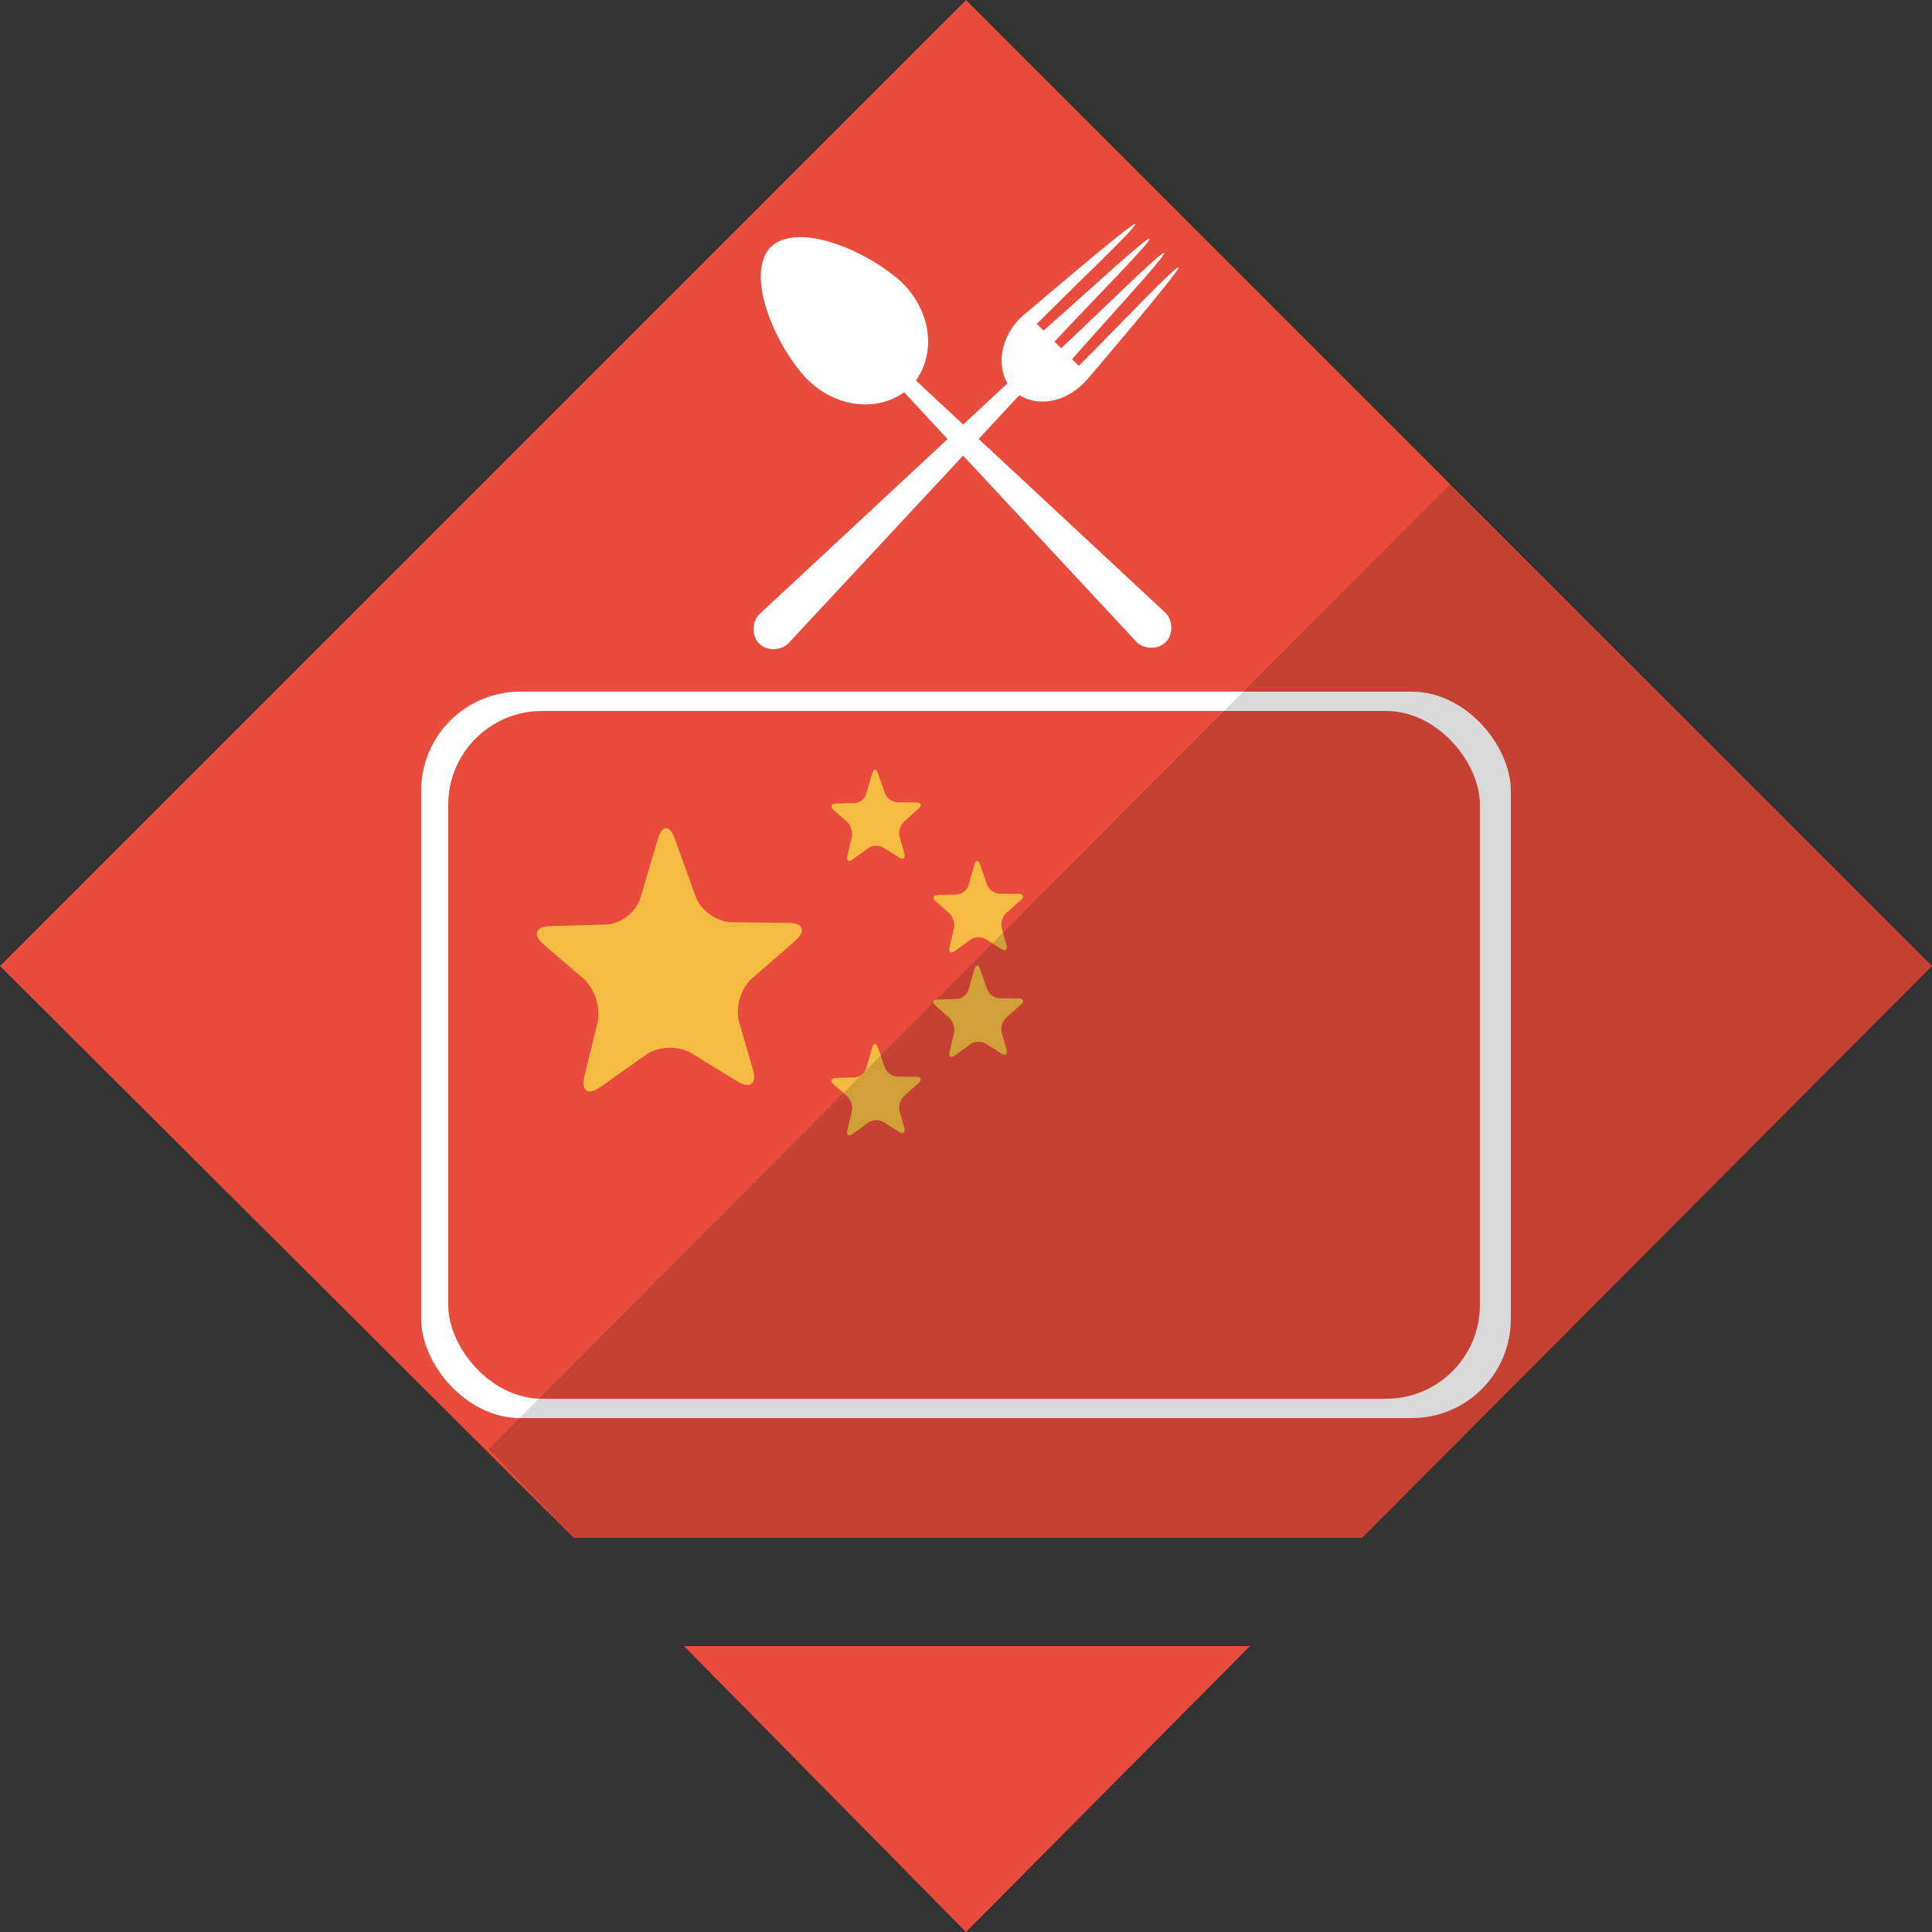 <svg xmlns="http://www.w3.org/2000/svg" xmlns:xlink="http://www.w3.org/1999/xlink" preserveAspectRatio="xMidYMid" width="64" height="64" viewBox="0 0 500 500">
  <rect x="0" y="0" width="500" height="500" fill="#333333" stroke="none"/>
  <defs>
    <style>
      .cls-1, .cls-3 {
        fill: #e74c3c;
      }

      .cls-1, .cls-4, .cls-5, .cls-6 {
        fill-rule: evenodd;
      }

      .cls-2, .cls-5 {
        fill: #fff;
      }

      .cls-4 {
        fill: #f6bb42;
      }

      .cls-6 {
        fill: #000;
        opacity: 0.15;
      }
    </style>
  </defs>
  <path d="M177.000,426.000 L323.500,426.000 L250.000,500.000 " class="cls-1"/>
  <path d="M-0.000,250.000 L250.000,-0.000 L500.000,250.000 L352.500,398.000 L148.500,398.000 " class="cls-1"/>
  <g>
    <g>
      <rect x="109" y="179" width="282" height="188" rx="25.636" ry="25.636" class="cls-2"/>
      <rect x="116" y="184" width="267" height="178" rx="24.273" ry="24.273" class="cls-3"/>
      <path d="M155.304,281.362 C152.157,283.582 150.327,282.333 151.239,278.587 L154.631,264.639 C155.542,260.893 153.897,255.774 150.977,253.262 L140.708,244.435 C137.788,241.924 138.546,239.781 142.393,239.673 L156.767,239.270 C160.614,239.162 164.656,236.049 165.748,232.352 L170.252,217.115 C171.345,213.418 173.308,213.360 174.615,216.987 L180.029,232.017 C181.336,235.644 185.554,238.643 189.402,238.681 L204.064,238.828 C207.912,238.867 208.684,240.967 205.778,243.496 L194.621,253.207 C191.716,255.735 190.218,260.834 191.293,264.536 L194.856,276.807 C195.931,280.509 194.126,281.891 190.844,279.876 L178.932,272.566 C175.650,270.552 170.390,270.720 167.243,272.940 L155.304,281.362 Z" class="cls-4"/>
      <path d="M220.671,222.435 C219.608,223.206 218.990,222.772 219.298,221.471 L220.443,216.629 C220.751,215.328 220.196,213.550 219.209,212.678 L215.742,209.613 C214.756,208.741 215.011,207.997 216.310,207.960 L221.165,207.820 C222.464,207.782 223.829,206.701 224.198,205.418 L225.719,200.127 C226.088,198.844 226.751,198.824 227.192,200.083 L229.021,205.301 C229.462,206.561 230.886,207.602 232.185,207.615 L237.137,207.666 C238.436,207.680 238.697,208.409 237.716,209.287 L233.948,212.659 C232.967,213.537 232.461,215.307 232.824,216.593 L234.027,220.853 C234.390,222.139 233.780,222.619 232.672,221.919 L228.650,219.381 C227.541,218.681 225.765,218.740 224.703,219.511 L220.671,222.435 Z" class="cls-4"/>
      <path d="M220.671,293.446 C219.608,294.216 218.990,293.783 219.298,292.482 L220.443,287.639 C220.751,286.338 220.196,284.561 219.209,283.689 L215.742,280.624 C214.756,279.752 215.011,279.008 216.310,278.971 L221.165,278.830 C222.464,278.793 223.829,277.712 224.198,276.428 L225.719,271.138 C226.088,269.854 226.751,269.834 227.192,271.093 L229.021,276.312 C229.462,277.571 230.886,278.613 232.185,278.626 L237.137,278.677 C238.436,278.691 238.697,279.420 237.716,280.298 L233.948,283.670 C232.967,284.548 232.461,286.318 232.824,287.603 L234.027,291.864 C234.390,293.150 233.780,293.629 232.672,292.930 L228.650,290.392 C227.541,289.692 225.765,289.751 224.703,290.521 L220.671,293.446 Z" class="cls-4"/>
      <path d="M247.117,273.157 C246.054,273.928 245.436,273.494 245.744,272.194 L246.889,267.350 C247.197,266.050 246.642,264.272 245.655,263.400 L242.188,260.335 C241.201,259.463 241.457,258.719 242.756,258.682 L247.610,258.542 C248.910,258.504 250.275,257.423 250.643,256.139 L252.165,250.849 C252.533,249.566 253.196,249.545 253.637,250.805 L255.466,256.023 C255.907,257.283 257.332,258.324 258.631,258.337 L263.583,258.388 C264.882,258.402 265.142,259.131 264.161,260.009 L260.394,263.381 C259.412,264.259 258.907,266.029 259.270,267.315 L260.473,271.575 C260.836,272.861 260.226,273.341 259.118,272.641 L255.095,270.103 C253.987,269.403 252.211,269.462 251.148,270.233 L247.117,273.157 Z" class="cls-4"/>
      <path d="M247.117,246.105 C246.054,246.876 245.436,246.442 245.744,245.142 L246.889,240.299 C247.197,238.998 246.642,237.220 245.655,236.349 L242.188,233.283 C241.201,232.411 241.457,231.668 242.756,231.630 L247.610,231.490 C248.910,231.452 250.275,230.372 250.643,229.088 L252.165,223.797 C252.533,222.514 253.196,222.494 253.637,223.753 L255.466,228.971 C255.907,230.231 257.332,231.272 258.631,231.286 L263.583,231.337 C264.882,231.350 265.142,232.079 264.161,232.958 L260.394,236.329 C259.412,237.207 258.907,238.977 259.270,240.263 L260.473,244.524 C260.836,245.809 260.226,246.289 259.118,245.590 L255.095,243.051 C253.987,242.352 252.211,242.410 251.148,243.181 L247.117,246.105 Z" class="cls-4"/>
    </g>
    <path d="M301.601,158.576 C303.320,160.137 303.909,163.971 301.692,166.170 C299.486,168.393 295.647,167.803 294.091,166.086 C279.687,150.616 265.285,135.141 250.882,119.666 L249.244,117.918 C234.177,134.095 219.113,150.282 204.050,166.468 C202.499,168.183 198.666,168.775 196.463,166.552 C194.239,164.348 194.825,160.509 196.542,158.950 C212.778,143.848 229.004,128.738 245.235,113.628 C245.235,113.628 237.379,105.152 233.993,101.515 C226.064,107.199 214.318,105.038 207.255,96.318 C199.660,87.115 193.108,70.662 199.450,63.925 C206.193,57.578 222.636,64.145 231.835,71.733 C240.551,78.804 242.725,90.535 237.029,98.469 C241.111,102.273 245.193,106.067 249.279,109.869 C249.271,109.876 249.266,109.881 249.256,109.888 C249.256,109.888 249.510,110.088 249.279,109.869 C253.098,106.312 256.918,102.757 260.737,99.199 C257.510,93.689 259.654,85.961 264.896,81.552 C270.907,76.513 293.179,57.390 293.781,57.996 C294.377,58.591 278.756,73.352 268.319,83.820 L270.059,85.558 C281.198,75.794 296.927,61.150 297.533,61.747 C298.130,62.346 282.995,77.588 272.902,88.406 L274.631,90.130 C285.430,80.026 300.675,64.891 301.264,65.484 C301.863,66.086 287.221,81.815 277.457,92.956 L279.185,94.681 C289.646,84.246 304.399,68.624 305.000,69.215 C305.604,69.816 281.489,98.075 281.458,98.117 C281.453,98.112 286.574,92.098 281.439,98.102 C276.536,103.839 269.212,105.575 263.798,102.271 C260.281,106.043 256.775,109.815 253.263,113.587 C252.955,113.296 285.492,143.578 301.601,158.576 Z" class="cls-5"/>
  </g>
  <path d="M126.500,375.000 L375.500,125.031 L500.000,250.000 L352.500,398.000 L148.500,398.000 L126.500,375.000 Z" class="cls-6"/>
</svg>
